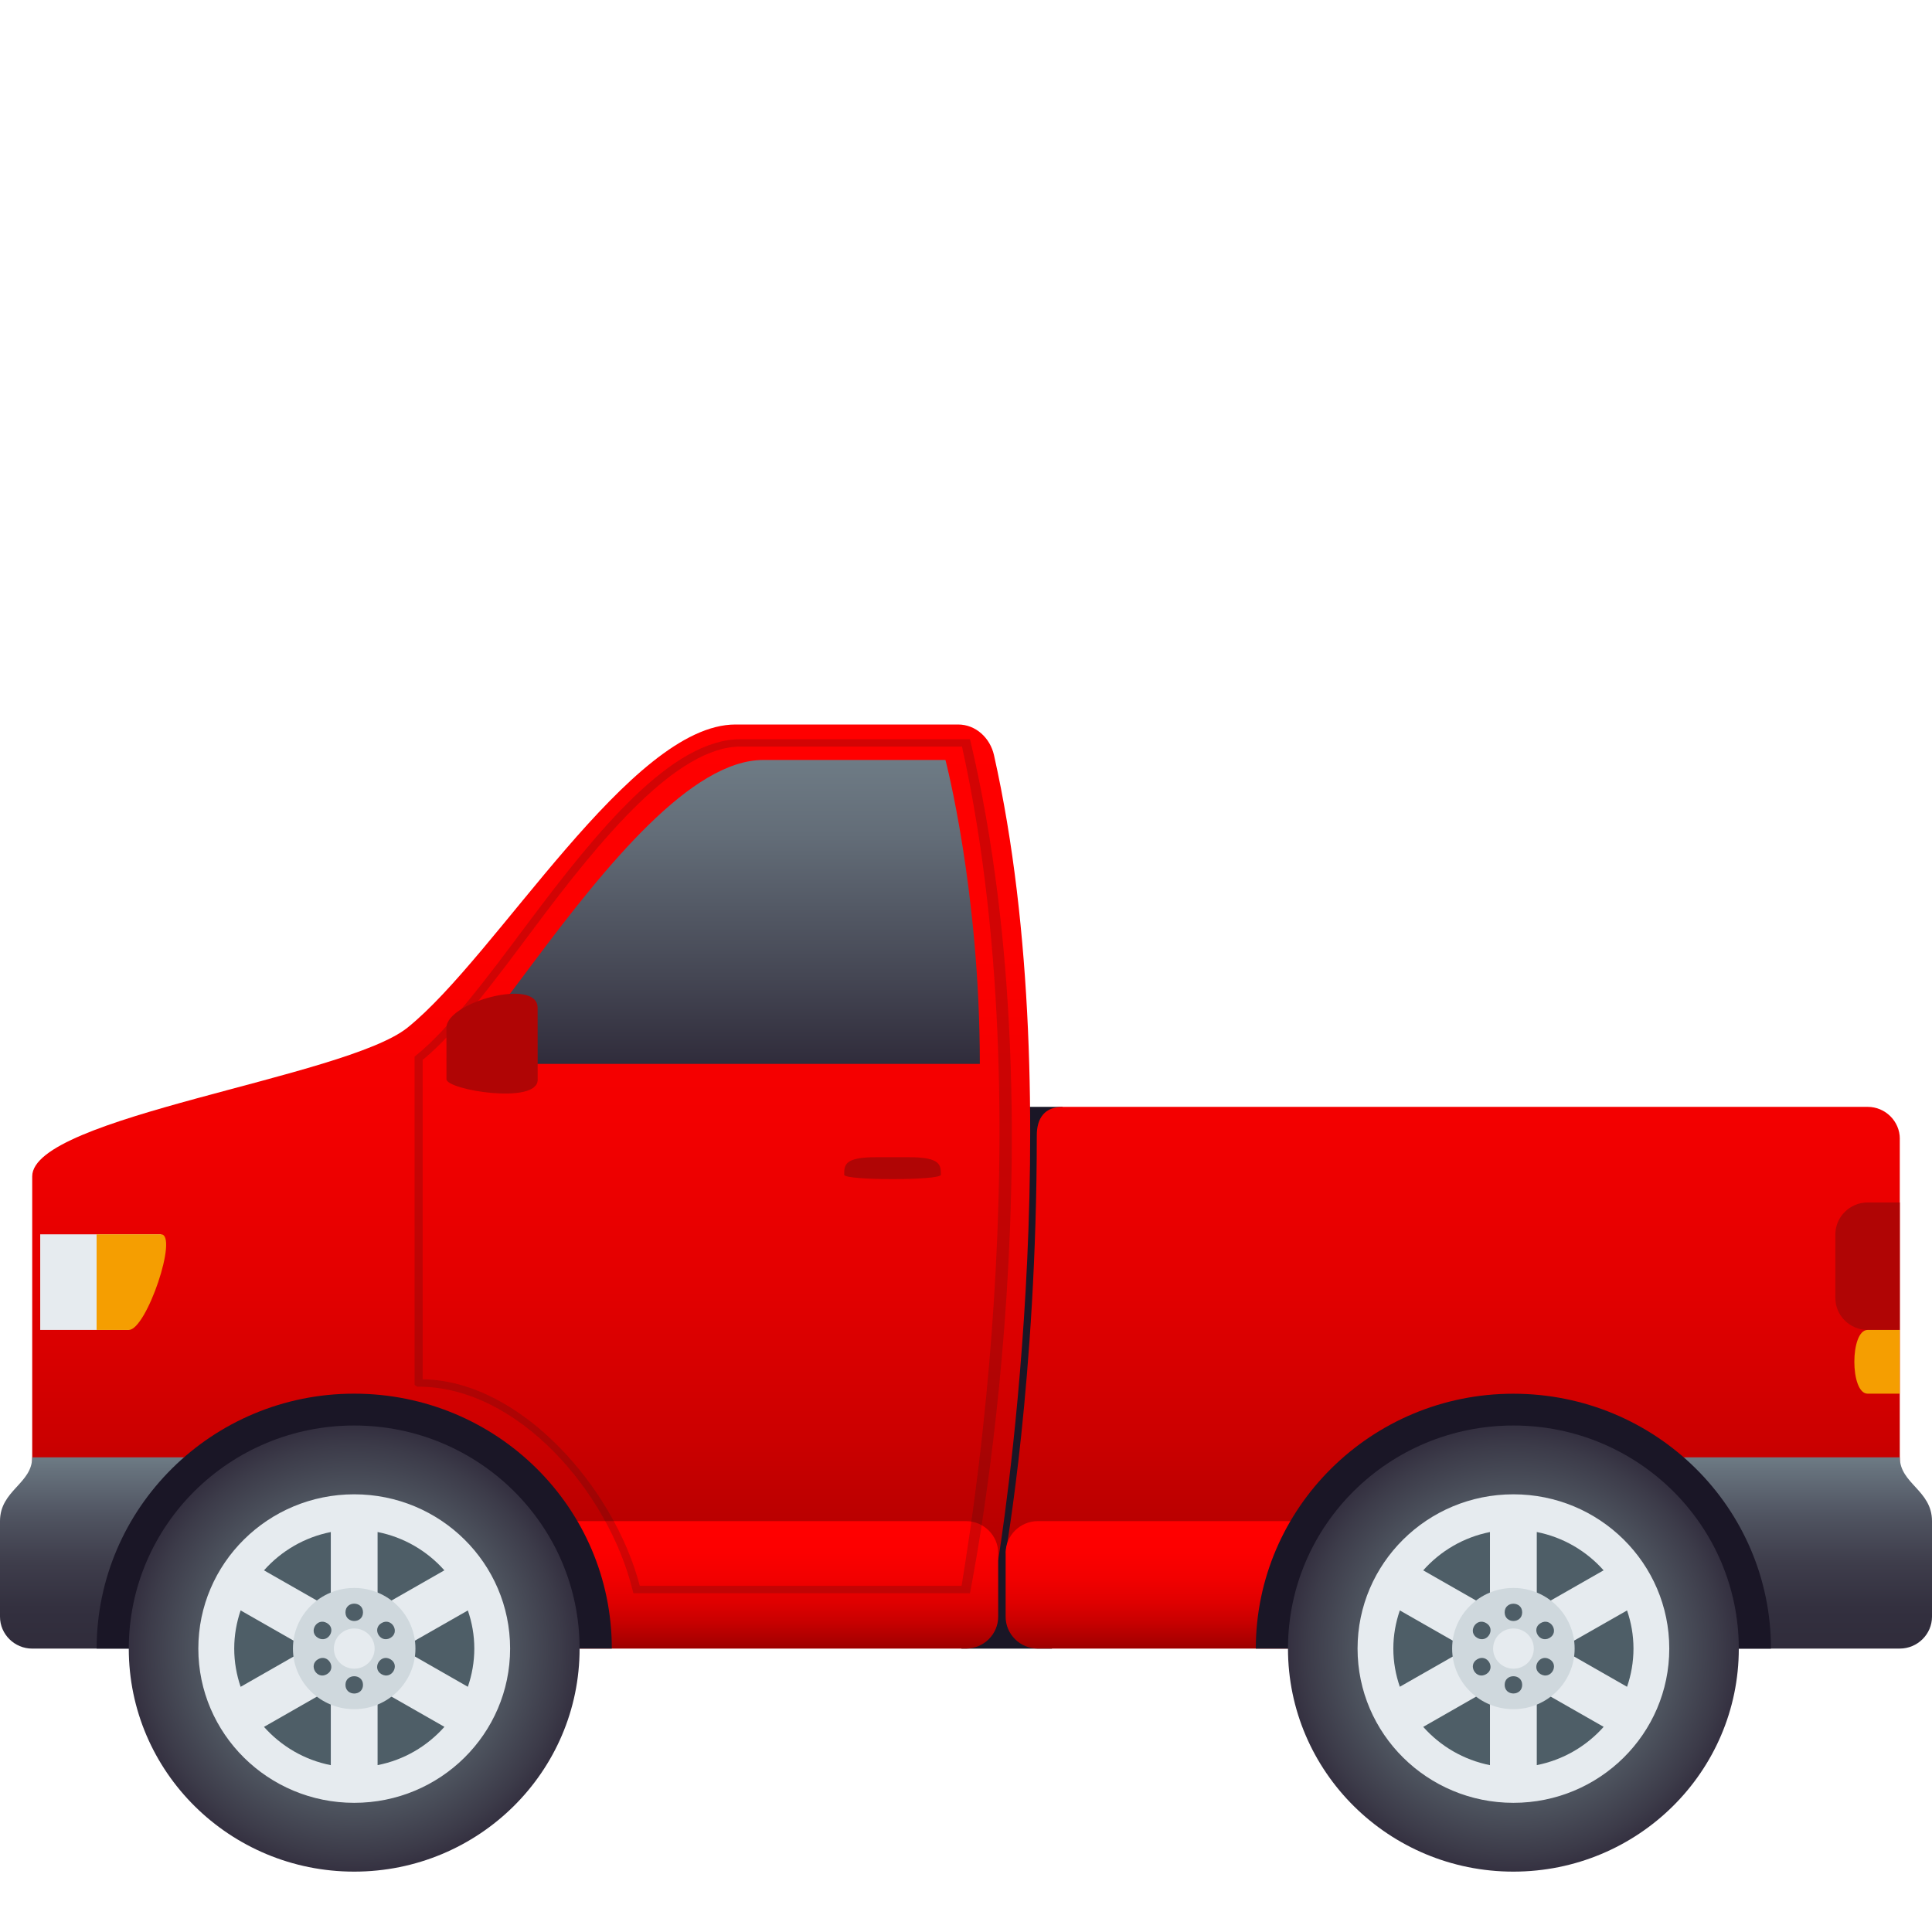 <?xml version="1.0" encoding="utf-8"?>
<!-- Generator: Adobe Illustrator 15.0.0, SVG Export Plug-In . SVG Version: 6.00 Build 0)  -->
<!DOCTYPE svg PUBLIC "-//W3C//DTD SVG 1.1//EN" "http://www.w3.org/Graphics/SVG/1.1/DTD/svg11.dtd">
<svg version="1.1" id="Layer_1" xmlns:x="http://ns.adobe.com/Extensibility/1.0/" xmlns:i="http://ns.adobe.com/AdobeIllustrator/10.0/" xmlns:graph="http://ns.adobe.com/Graphs/1.0/"
	 xmlns="http://www.w3.org/2000/svg" xmlns:xlink="http://www.w3.org/1999/xlink" xmlns:a="http://ns.adobe.com/AdobeSVGViewerExtensions/3.0/"
	 x="0px" y="0px" width="64px" height="64px" viewBox="0 0 64 64" enable-background="new 0 0 64 64" xml:space="preserve">
<polygon fill="#1A1626" points="35.199,36.666 32.567,36.666 31.848,54.613 34.848,54.613 "/>
<linearGradient id="SVGID_1_" gradientUnits="userSpaceOnUse" x1="48.123" y1="54.587" x2="48.123" y2="24.015">
	<stop  offset="0" style="stop-color:#9C0000"/>
	<stop  offset="0.072" style="stop-color:#AD0000"/>
	<stop  offset="0.225" style="stop-color:#CB0000"/>
	<stop  offset="0.386" style="stop-color:#E20000"/>
	<stop  offset="0.559" style="stop-color:#F20000"/>
	<stop  offset="0.751" style="stop-color:#FC0000"/>
	<stop  offset="1" style="stop-color:#FF0000"/>
	<a:midPointStop  offset="0" style="stop-color:#9C0000"/>
	<a:midPointStop  offset="0.242" style="stop-color:#9C0000"/>
	<a:midPointStop  offset="1" style="stop-color:#FF0000"/>
</linearGradient>
<path fill="url(#SVGID_1_)" d="M62.934,37.723c0-0.58-0.48-1.057-1.066-1.057H35.199c-0.586,0-0.854,0.366-0.854,0.946
	c0,8.063-1.033,13.832-1.033,13.832l29.621,2.111V37.723z"/>
<linearGradient id="SVGID_2_" gradientUnits="userSpaceOnUse" x1="17.596" y1="54.586" x2="17.596" y2="24.016">
	<stop  offset="0" style="stop-color:#9C0000"/>
	<stop  offset="0.072" style="stop-color:#AD0000"/>
	<stop  offset="0.225" style="stop-color:#CB0000"/>
	<stop  offset="0.386" style="stop-color:#E20000"/>
	<stop  offset="0.559" style="stop-color:#F20000"/>
	<stop  offset="0.751" style="stop-color:#FC0000"/>
	<stop  offset="1" style="stop-color:#FF0000"/>
	<a:midPointStop  offset="0" style="stop-color:#9C0000"/>
	<a:midPointStop  offset="0.242" style="stop-color:#9C0000"/>
	<a:midPointStop  offset="1" style="stop-color:#FF0000"/>
</linearGradient>
<path fill="url(#SVGID_2_)" d="M31.739,24c0,0-6.334,0-7.375,0c-3.477,0-7.885,7.647-10.866,10.043
	c-2.065,1.658-12.431,2.952-12.431,4.926v12.709h32c0,0,2.475-15.012-0.14-26.664C32.799,24.448,32.327,24,31.739,24z"/>
<linearGradient id="SVGID_3_" gradientUnits="userSpaceOnUse" x1="23.581" y1="54.611" x2="23.581" y2="50.389">
	<stop  offset="0" style="stop-color:#9C0000"/>
	<stop  offset="0.072" style="stop-color:#AD0000"/>
	<stop  offset="0.225" style="stop-color:#CB0000"/>
	<stop  offset="0.386" style="stop-color:#E20000"/>
	<stop  offset="0.559" style="stop-color:#F20000"/>
	<stop  offset="0.751" style="stop-color:#FC0000"/>
	<stop  offset="1" style="stop-color:#FF0000"/>
	<a:midPointStop  offset="0" style="stop-color:#9C0000"/>
	<a:midPointStop  offset="0.242" style="stop-color:#9C0000"/>
	<a:midPointStop  offset="1" style="stop-color:#FF0000"/>
</linearGradient>
<path fill="url(#SVGID_3_)" d="M32,50.389H14.097v4.223H32c0.586,0,1.066-0.475,1.066-1.056v-2.111
	C33.066,50.865,32.586,50.389,32,50.389z"/>
<linearGradient id="SVGID_4_" gradientUnits="userSpaceOnUse" x1="41.05" y1="54.611" x2="41.05" y2="50.389">
	<stop  offset="0" style="stop-color:#9C0000"/>
	<stop  offset="0.072" style="stop-color:#AD0000"/>
	<stop  offset="0.225" style="stop-color:#CB0000"/>
	<stop  offset="0.386" style="stop-color:#E20000"/>
	<stop  offset="0.559" style="stop-color:#F20000"/>
	<stop  offset="0.751" style="stop-color:#FC0000"/>
	<stop  offset="1" style="stop-color:#FF0000"/>
	<a:midPointStop  offset="0" style="stop-color:#9C0000"/>
	<a:midPointStop  offset="0.242" style="stop-color:#9C0000"/>
	<a:midPointStop  offset="1" style="stop-color:#FF0000"/>
</linearGradient>
<path fill="url(#SVGID_4_)" d="M48.787,50.389H34.379c-0.586,0-1.066,0.477-1.066,1.056v2.111c0,0.581,0.48,1.056,1.066,1.056
	h14.408V50.389z"/>
<linearGradient id="SVGID_5_" gradientUnits="userSpaceOnUse" x1="4.827" y1="54.611" x2="4.827" y2="48.277">
	<stop  offset="0" style="stop-color:#302C3B"/>
	<stop  offset="0.214" style="stop-color:#33303F"/>
	<stop  offset="0.446" style="stop-color:#3E3D4B"/>
	<stop  offset="0.686" style="stop-color:#4F5360"/>
	<stop  offset="0.931" style="stop-color:#66717C"/>
	<stop  offset="1" style="stop-color:#6E7B85"/>
	<a:midPointStop  offset="0" style="stop-color:#302C3B"/>
	<a:midPointStop  offset="0.691" style="stop-color:#302C3B"/>
	<a:midPointStop  offset="1" style="stop-color:#6E7B85"/>
</linearGradient>
<path fill="url(#SVGID_5_)" d="M9.653,48.277H1.066C1.066,49.15,0,49.368,0,50.389c0,1.895,0,3.167,0,3.167
	c0,0.581,0.481,1.056,1.066,1.056h8.587V48.277z"/>
<path opacity="0.2" fill="#261616" d="M32.133,52.777H20.981l-0.024-0.094c-0.815-3.297-3.824-6.746-7.087-6.747h-0.041
	l-0.093-0.057l-0.003-0.067v-10.81l0.046-0.037c1.088-0.874,2.349-2.563,3.684-4.35c2.364-3.164,4.806-6.128,7.07-6.128h7.6
	C35.328,37.963,31.969,53.5,32.133,52.777z M21.194,52.534h10.673c-0.353,1.518,2.963-14.449,0-27.803h-7.333
	c-2.123,0-4.634,3.056-6.85,6.022c-1.326,1.777-2.58,3.455-3.683,4.359v10.579C17.265,45.734,20.356,49.309,21.194,52.534z"/>
<linearGradient id="SVGID_6_" gradientUnits="userSpaceOnUse" x1="23.752" y1="35.243" x2="23.752" y2="25.175">
	<stop  offset="0" style="stop-color:#302C3B"/>
	<stop  offset="0.293" style="stop-color:#454754"/>
	<stop  offset="0.756" style="stop-color:#636D78"/>
	<stop  offset="1" style="stop-color:#6E7B85"/>
	<a:midPointStop  offset="0" style="stop-color:#302C3B"/>
	<a:midPointStop  offset="0.436" style="stop-color:#302C3B"/>
	<a:midPointStop  offset="1" style="stop-color:#6E7B85"/>
</linearGradient>
<path fill="url(#SVGID_6_)" d="M32.458,35.243c0-5.76-1.139-10.068-1.139-10.068h-6.034c-2.375,0-5.183,3.455-7.661,6.772
	c-0.896,1.2-1.758,2.345-2.576,3.296H32.458z"/>
<path fill="#E6EBEF" d="M1.332,40.889h4.001l-1.067,3.167H1.332V40.889z"/>
<path fill="#F59E01" d="M5.333,40.889c0.587,0-0.479,3.167-1.067,3.167H3.2v-3.167H5.333z"/>
<path fill="#B00505" d="M61.867,39.833c-0.586,0-1.068,0.477-1.068,1.056V43c0,0.582,0.482,1.056,1.068,1.056h1.066v-4.223H61.867z"
	/>
<path fill="#F59E01" d="M61.867,44.056c-0.586,0-0.586,2.111,0,2.111h1.066v-2.111H61.867z"/>
<path fill="#B00505" d="M31.166,38.916c0-0.32,0-0.582-1.048-0.582h-1.102c-1.051,0-1.051,0.262-1.051,0.582
	C27.965,39.109,31.166,39.109,31.166,38.916z"/>
<path fill="#B00505" d="M17.811,35.771l-0.002-2.387c0.001-1.008-3.021-0.188-3.021,0.664l0.002,1.702
	C14.789,36.107,17.811,36.601,17.811,35.771z"/>
<linearGradient id="SVGID_7_" gradientUnits="userSpaceOnUse" x1="-2058.731" y1="54.611" x2="-2058.731" y2="48.277" gradientTransform="matrix(-1 0 0 1 -1999.558 0)">
	<stop  offset="0" style="stop-color:#302C3B"/>
	<stop  offset="0.214" style="stop-color:#33303F"/>
	<stop  offset="0.446" style="stop-color:#3E3D4B"/>
	<stop  offset="0.686" style="stop-color:#4F5360"/>
	<stop  offset="0.931" style="stop-color:#66717C"/>
	<stop  offset="1" style="stop-color:#6E7B85"/>
	<a:midPointStop  offset="0" style="stop-color:#302C3B"/>
	<a:midPointStop  offset="0.691" style="stop-color:#302C3B"/>
	<a:midPointStop  offset="1" style="stop-color:#6E7B85"/>
</linearGradient>
<path fill="url(#SVGID_7_)" d="M54.346,48.277h8.588c0,0.873,1.066,1.091,1.066,2.111c0,1.894,0,3.167,0,3.167
	c0,0.58-0.482,1.056-1.066,1.056h-8.588V48.277z"/>
<path fill="#1A1626" d="M58.666,54.613c0-4.668-3.816-8.444-8.533-8.444c-4.709-0.002-8.529,3.785-8.533,8.444H58.666z"/>
<radialGradient id="SVGID_8_" cx="4.072" cy="96.301" r="6.478" gradientTransform="matrix(1.153 0 0 1.141 45.44 -55.219)" gradientUnits="userSpaceOnUse">
	<stop  offset="0.491" style="stop-color:#5B666E"/>
	<stop  offset="0.644" style="stop-color:#525A64"/>
	<stop  offset="0.918" style="stop-color:#3C3B49"/>
	<stop  offset="1" style="stop-color:#343040"/>
	<a:midPointStop  offset="0.491" style="stop-color:#5B666E"/>
	<a:midPointStop  offset="0.577" style="stop-color:#5B666E"/>
	<a:midPointStop  offset="1" style="stop-color:#343040"/>
</radialGradient>
<ellipse fill="url(#SVGID_8_)" cx="50.133" cy="54.611" rx="7.467" ry="7.389"/>
<ellipse fill="#E6EBEF" cx="50.134" cy="54.611" rx="5.163" ry="5.11"/>
<path fill="#4E5E67" d="M53.898,55.877c0.137-0.398,0.213-0.822,0.213-1.266c0-0.441-0.076-0.866-0.213-1.263l-2.215,1.263
	L53.898,55.877z"/>
<path fill="#4E5E67" d="M50.908,53.283l2.213-1.264c-0.566-0.639-1.338-1.096-2.213-1.269V53.283z"/>
<path fill="#4E5E67" d="M46.371,53.347c-0.137,0.398-0.215,0.823-0.215,1.265c0,0.443,0.078,0.867,0.215,1.264l2.215-1.264
	L46.371,53.347z"/>
<path fill="#4E5E67" d="M50.908,55.94v2.532c0.877-0.174,1.646-0.629,2.215-1.268L50.908,55.94z"/>
<path fill="#4E5E67" d="M49.357,53.283v-2.532c-0.875,0.173-1.645,0.63-2.211,1.269L49.357,53.283z"/>
<path fill="#4E5E67" d="M49.357,55.94l-2.211,1.265c0.568,0.639,1.336,1.094,2.211,1.268V55.94z"/>
<ellipse fill="#CFD8DD" cx="50.133" cy="54.611" rx="2.029" ry="2.008"/>
<ellipse fill="#E6EBEF" cx="50.135" cy="54.611" rx="0.674" ry="0.666"/>
<path fill="#4E5E67" d="M50.424,53.411c0,0.382-0.58,0.382-0.58,0C49.844,53.03,50.424,53.03,50.424,53.411z"/>
<path fill="#4E5E67" d="M50.424,55.813c0,0.381-0.58,0.381-0.58,0C49.844,55.432,50.424,55.432,50.424,55.813z"/>
<path fill="#4E5E67" d="M51.33,54.259c-0.334,0.19-0.625-0.306-0.289-0.495C51.375,53.572,51.664,54.069,51.33,54.259z"/>
<path fill="#4E5E67" d="M49.227,55.461c-0.334,0.191-0.623-0.306-0.289-0.497C49.273,54.771,49.563,55.269,49.227,55.461z"/>
<path fill="#4E5E67" d="M51.039,55.461c-0.334-0.192-0.043-0.689,0.291-0.497C51.664,55.155,51.375,55.652,51.039,55.461z"/>
<path fill="#4E5E67" d="M48.938,54.259c-0.336-0.189-0.045-0.687,0.289-0.495C49.563,53.953,49.273,54.449,48.938,54.259z"/>
<path fill="#1A1626" d="M20.267,54.611c0-4.668-3.816-8.444-8.535-8.444c-4.707-0.002-8.527,3.785-8.531,8.444H20.267z"/>
<radialGradient id="SVGID_9_" cx="-29.243" cy="96.301" r="6.478" gradientTransform="matrix(1.153 0 0 1.141 45.44 -55.219)" gradientUnits="userSpaceOnUse">
	<stop  offset="0.491" style="stop-color:#5B666E"/>
	<stop  offset="0.644" style="stop-color:#525A64"/>
	<stop  offset="0.918" style="stop-color:#3C3B49"/>
	<stop  offset="1" style="stop-color:#343040"/>
	<a:midPointStop  offset="0.491" style="stop-color:#5B666E"/>
	<a:midPointStop  offset="0.577" style="stop-color:#5B666E"/>
	<a:midPointStop  offset="1" style="stop-color:#343040"/>
</radialGradient>
<ellipse fill="url(#SVGID_9_)" cx="11.733" cy="54.611" rx="7.467" ry="7.389"/>
<ellipse fill="#E6EBEF" cx="11.734" cy="54.611" rx="5.164" ry="5.11"/>
<path fill="#4E5E67" d="M15.498,55.877c0.137-0.398,0.214-0.822,0.214-1.266s-0.077-0.866-0.214-1.263l-2.213,1.263L15.498,55.877z"
	/>
<path fill="#4E5E67" d="M12.508,53.283l2.212-1.264c-0.566-0.639-1.337-1.096-2.212-1.269V53.283z"/>
<path fill="#4E5E67" d="M7.971,53.347c-0.135,0.398-0.212,0.821-0.212,1.265s0.077,0.867,0.212,1.266l2.215-1.266L7.971,53.347z"/>
<path fill="#4E5E67" d="M12.508,55.94v2.532c0.879-0.171,1.646-0.629,2.214-1.268L12.508,55.94z"/>
<path fill="#4E5E67" d="M10.958,53.283v-2.532c-0.875,0.173-1.646,0.63-2.213,1.269L10.958,53.283z"/>
<path fill="#4E5E67" d="M10.958,55.94l-2.213,1.265c0.569,0.639,1.338,1.097,2.213,1.268V55.94z"/>
<ellipse fill="#CFD8DD" cx="11.733" cy="54.611" rx="2.029" ry="2.008"/>
<ellipse fill="#E6EBEF" cx="11.735" cy="54.611" rx="0.675" ry="0.666"/>
<path fill="#4E5E67" d="M12.025,53.411c0,0.382-0.581,0.382-0.581,0C11.444,53.027,12.025,53.027,12.025,53.411z"/>
<path fill="#4E5E67" d="M12.025,55.813c0,0.383-0.581,0.383-0.581,0C11.444,55.432,12.025,55.432,12.025,55.813z"/>
<path fill="#4E5E67" d="M12.931,54.259c-0.335,0.19-0.623-0.306-0.288-0.495C12.975,53.572,13.265,54.067,12.931,54.259z"/>
<path fill="#4E5E67" d="M10.827,55.461c-0.333,0.191-0.623-0.306-0.29-0.497C10.873,54.771,11.163,55.271,10.827,55.461z"/>
<path fill="#4E5E67" d="M12.64,55.461c-0.332-0.189-0.044-0.689,0.292-0.497C13.265,55.155,12.975,55.652,12.64,55.461z"/>
<path fill="#4E5E67" d="M10.538,54.259c-0.335-0.191-0.044-0.687,0.29-0.495C11.163,53.953,10.873,54.449,10.538,54.259z"/>
</svg>
